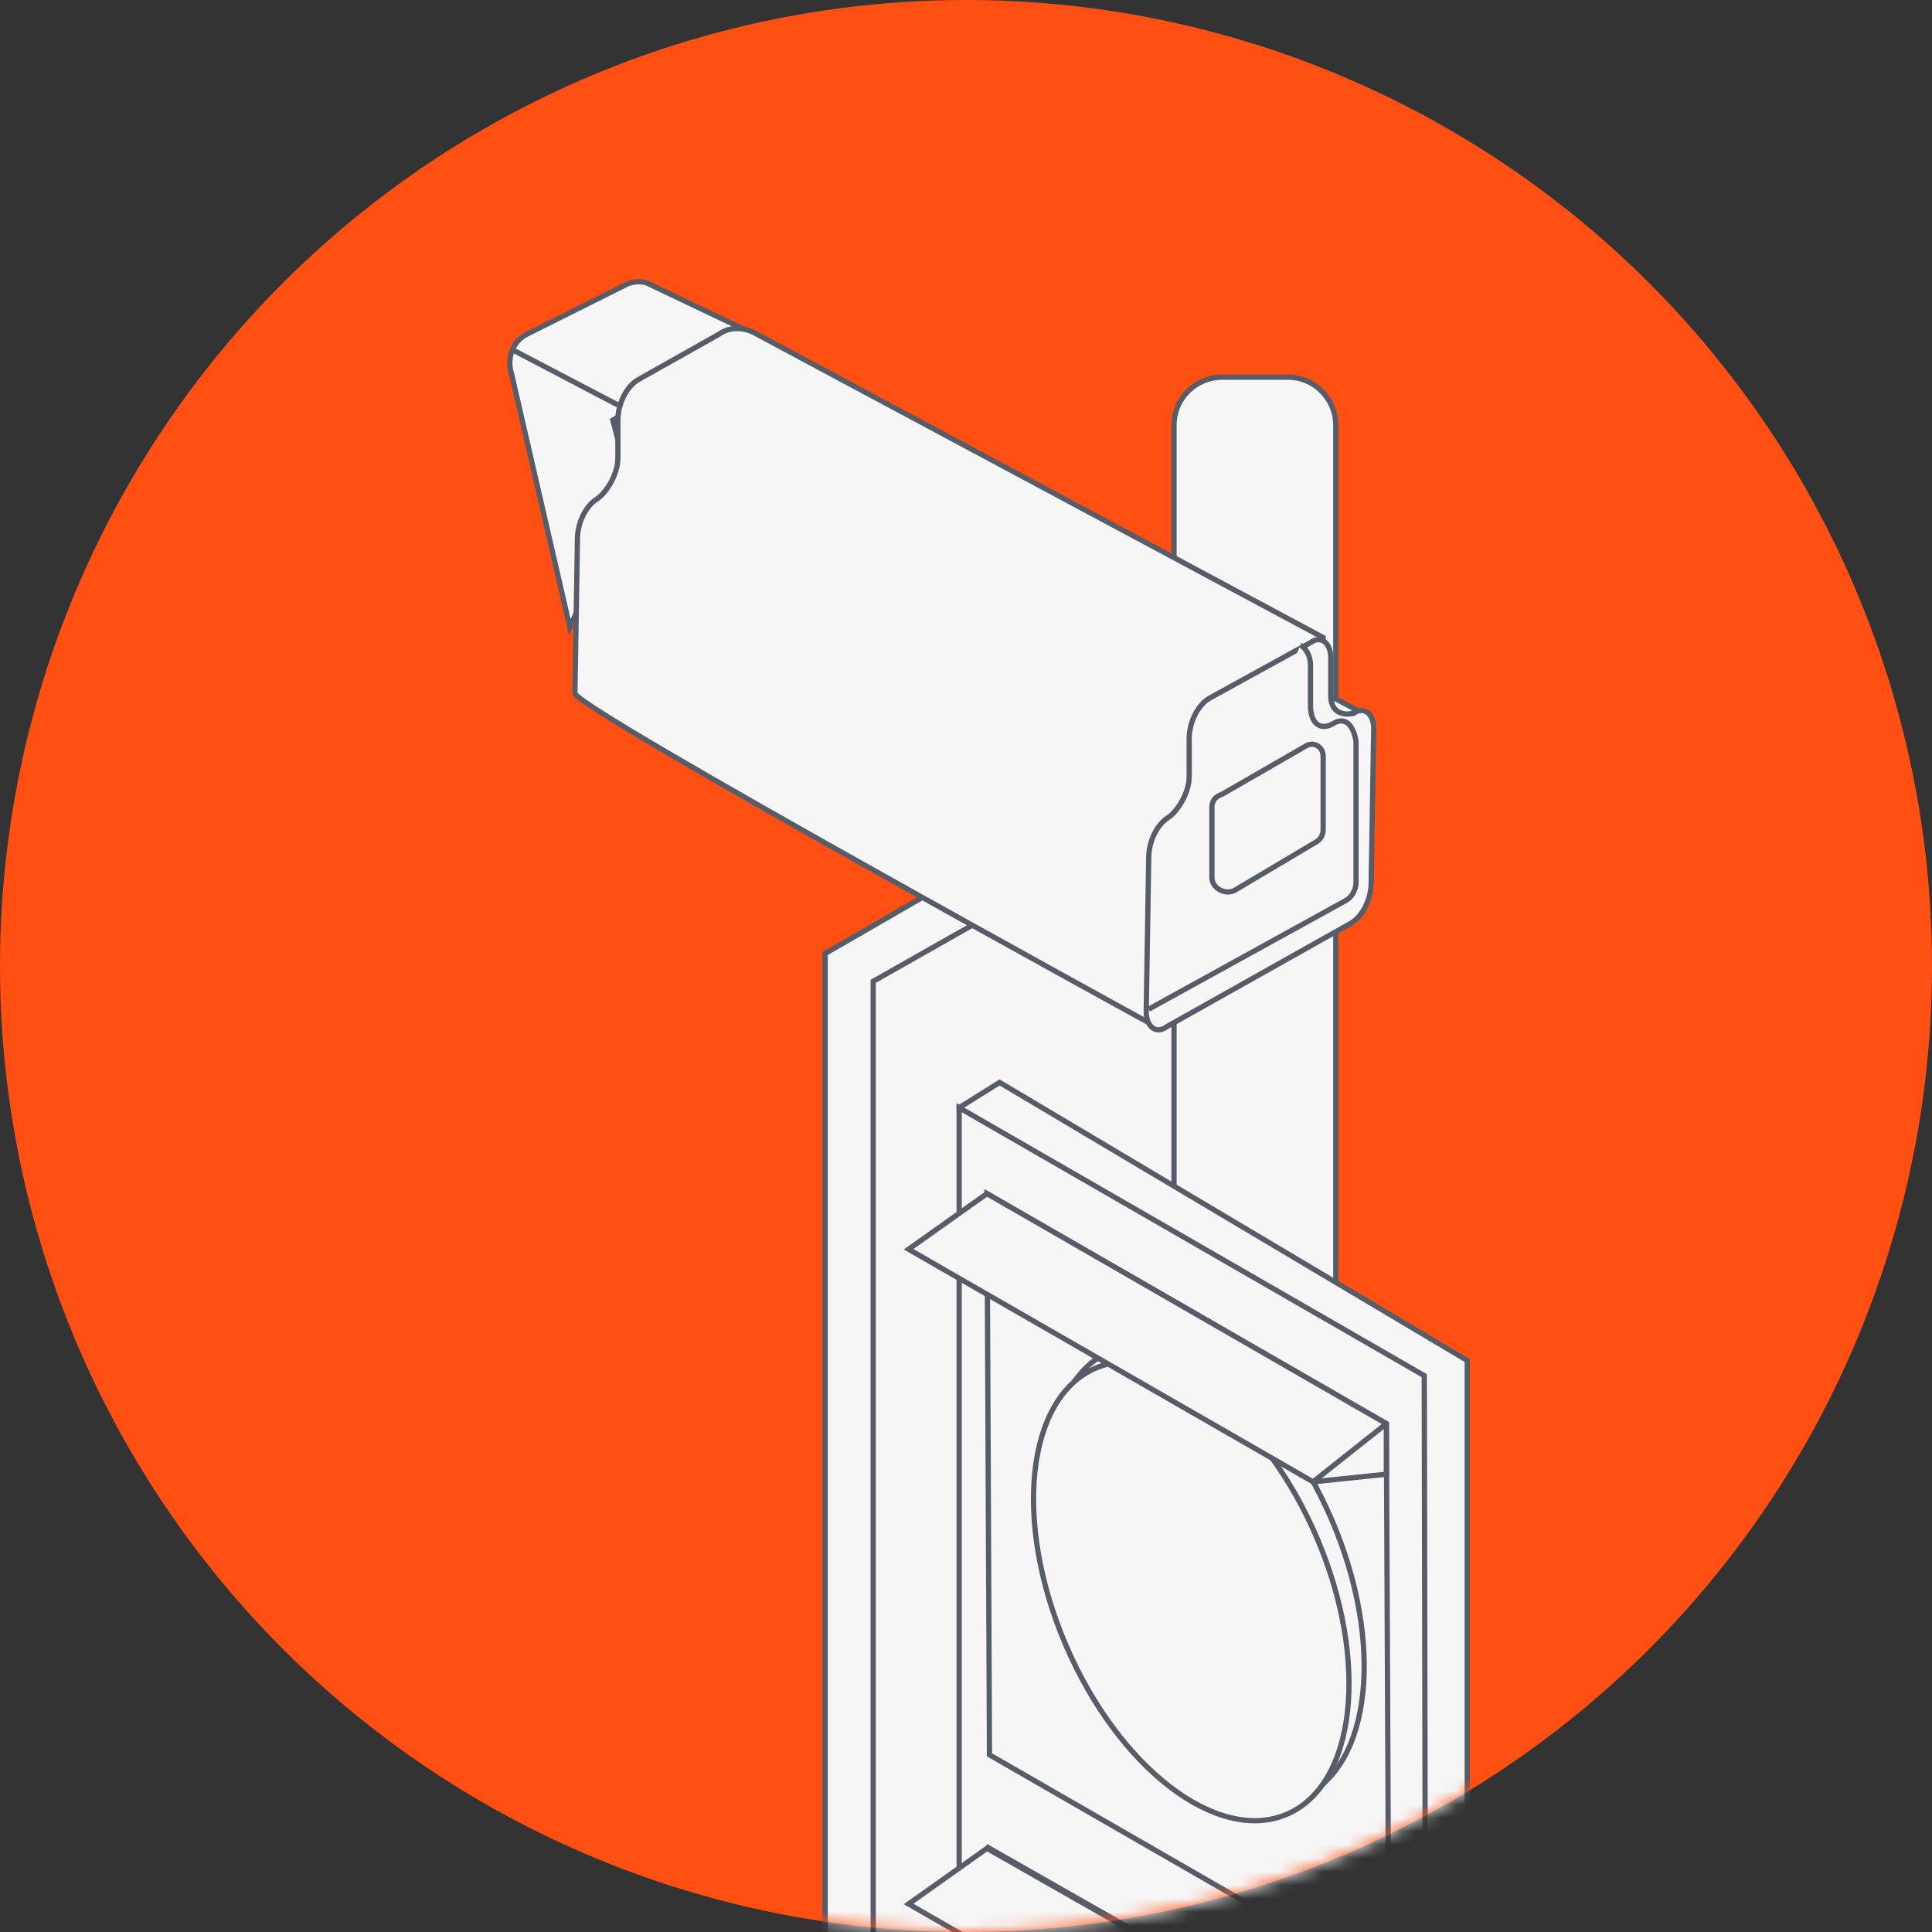 <svg width="144" height="144" viewBox="0 0 144 144" fill="none" xmlns="http://www.w3.org/2000/svg">
<rect x="0" y="0" width="144" height="144" fill="#333333" stroke="none"/>
<circle cx="72" cy="72" r="72" fill="#FF4F12"/>
<mask id="mask0_406_29977" style="mask-type:alpha" maskUnits="userSpaceOnUse" x="0" y="0" width="144" height="144">
<circle cx="72" cy="72" r="72" fill="#FF4F12"/>
</mask>
<g mask="url(#mask0_406_29977)">
<path d="M61.504 71.071L91.838 53.549V193.727L61.504 210.872V71.071Z" fill="#F6F6F6" stroke="#575D68" stroke-width="0.391" stroke-miterlimit="10"/>
<path d="M61.504 71.071L91.838 53.549L95.418 55.056V195.234L65.084 212.379L61.504 210.872V71.071Z" fill="#F6F6F6" stroke="#575D68" stroke-width="0.391" stroke-miterlimit="10"/>
<path d="M96.925 446.197H90.331C88.823 446.197 87.504 444.878 87.504 443.371V31.693C87.504 29.621 89.2 28.113 91.084 28.113H95.983C98.055 28.113 99.563 29.809 99.563 31.693V443.371C99.751 444.878 98.432 446.197 96.925 446.197Z" fill="#F6F6F6" stroke="#575D68" stroke-width="0.391" stroke-miterlimit="10"/>
<path d="M65.084 212.378V73.142L87.693 60.33" fill="#F6F6F6"/>
<path d="M65.084 212.378V73.142L87.693 60.33" stroke="#575D68" stroke-width="0.391" stroke-miterlimit="10"/>
<path d="M109.36 202.014L106.346 203.898L74.693 182.608L71.49 82.562L74.504 80.678L109.36 101.403V202.014Z" fill="#F6F6F6" stroke="#575D68" stroke-width="0.391" stroke-miterlimit="10"/>
<path d="M106.346 203.899L71.49 183.739V82.562L106.157 102.534L106.346 203.899Z" fill="#F6F6F6" stroke="#575D68" stroke-width="0.391" stroke-miterlimit="10"/>
<path d="M103.519 147.939L73.75 130.794L73.562 88.967L103.331 106.112L103.519 147.939Z" fill="#F6F6F6" stroke="#575D68" stroke-width="0.391" stroke-miterlimit="10"/>
<path d="M103.519 196.738L73.939 179.593L73.751 137.766L103.519 154.723V196.738Z" fill="#F6F6F6" stroke="#575D68" stroke-width="0.391" stroke-miterlimit="10"/>
<path d="M97.046 133.942C102.211 131.728 103.208 122.49 99.273 113.308C95.338 104.126 87.961 98.476 82.796 100.69C77.631 102.903 76.634 112.141 80.569 121.323C84.504 130.505 91.881 136.155 97.046 133.942Z" fill="#F6F6F6" stroke="#575D68" stroke-width="0.391" stroke-miterlimit="10"/>
<path d="M95.914 135.225C101.079 133.011 102.076 123.773 98.141 114.591C94.207 105.409 86.83 99.76 81.665 101.973C76.5 104.186 75.502 113.424 79.437 122.606C83.372 131.789 90.749 137.438 95.914 135.225Z" fill="#F6F6F6" stroke="#575D68" stroke-width="0.391" stroke-miterlimit="10"/>
<path d="M103.331 109.88V106.112L73.562 88.967L67.722 93.112L97.867 110.446L103.331 109.88Z" fill="#F6F6F6" stroke="#575D68" stroke-width="0.391" stroke-miterlimit="10"/>
<path d="M97.868 110.447L103.332 106.113" stroke="#575D68" stroke-width="0.391" stroke-miterlimit="10"/>
<path d="M103.331 158.679V154.723L73.562 137.766L67.722 141.911L97.867 159.244L103.331 158.679Z" fill="#F6F6F6" stroke="#575D68" stroke-width="0.391" stroke-miterlimit="10"/>
<path d="M42.475 46.765L38.141 27.924C37.764 26.794 38.141 25.475 39.272 24.91L46.808 21.141C47.373 20.953 47.939 20.953 48.315 21.141L56.229 24.91L45.678 31.316L46.997 36.403L42.475 46.765Z" fill="#F6F6F6" stroke="#575D68" stroke-width="0.391" stroke-miterlimit="10"/>
<path d="M98.62 50.346V47.52L56.416 24.91C55.474 24.345 54.344 24.345 53.59 24.91L47.561 28.302C46.619 28.867 46.054 30.186 46.054 31.316V34.142C46.054 35.273 45.3 36.592 44.546 37.157C43.604 37.722 43.039 39.041 43.039 40.172L42.851 51.664C42.851 52.795 86.185 76.535 86.185 76.535L89.953 62.781C90.33 62.027 99.185 56.563 98.62 50.346Z" fill="#F6F6F6" stroke="#575D68" stroke-width="0.391" stroke-miterlimit="10"/>
<path d="M101.258 52.985L97.301 50.912L98.62 53.927L101.258 52.985Z" fill="#F6F6F6" stroke="#575D68" stroke-width="0.391" stroke-miterlimit="10"/>
<path d="M99.186 51.854V49.028C99.186 47.898 98.432 47.332 97.678 47.898L90.142 52.043C89.2 52.608 88.635 53.927 88.635 55.057V57.883C88.635 59.014 87.881 60.333 87.127 60.898C86.185 61.463 85.62 62.782 85.62 63.913L85.432 75.406C85.432 76.536 86.185 77.101 86.939 76.536L100.693 68.811C101.635 68.246 102.2 66.927 102.2 65.797L102.389 54.303C102.389 53.173 101.635 52.608 100.881 53.173C99.939 53.361 99.186 52.985 99.186 51.854Z" fill="#F6F6F6" stroke="#575D68" stroke-width="0.391" stroke-miterlimit="10"/>
<path d="M96.924 48.086C97.301 48.274 97.678 48.84 97.678 49.593V52.608C97.678 53.927 98.431 54.492 99.374 53.927C100.316 53.362 100.881 54.115 101.069 55.246V65.797C101.069 66.362 100.692 66.927 100.316 67.116L85.62 75.217" fill="#F6F6F6"/>
<path d="M96.924 48.086C97.301 48.274 97.678 48.84 97.678 49.593V52.608C97.678 53.927 98.431 54.492 99.374 53.927C100.316 53.362 100.881 54.115 101.069 55.246V65.797C101.069 66.362 100.692 66.927 100.316 67.116L85.62 75.217" stroke="#575D68" stroke-width="0.391" stroke-miterlimit="10"/>
<path d="M90.331 60.142V65.418C90.331 66.172 91.273 66.737 92.026 66.36L98.055 62.78C98.432 62.592 98.621 62.215 98.621 61.838V56.374C98.621 55.62 97.867 55.244 97.302 55.62L91.084 59.2C90.519 59.389 90.331 59.766 90.331 60.142Z" fill="#F6F6F6" stroke="#575D68" stroke-width="0.391" stroke-miterlimit="10"/>
<path d="M46.054 30.184L38.141 26.039" stroke="#575D68" stroke-width="0.391" stroke-miterlimit="10"/>
</g>
</svg>
